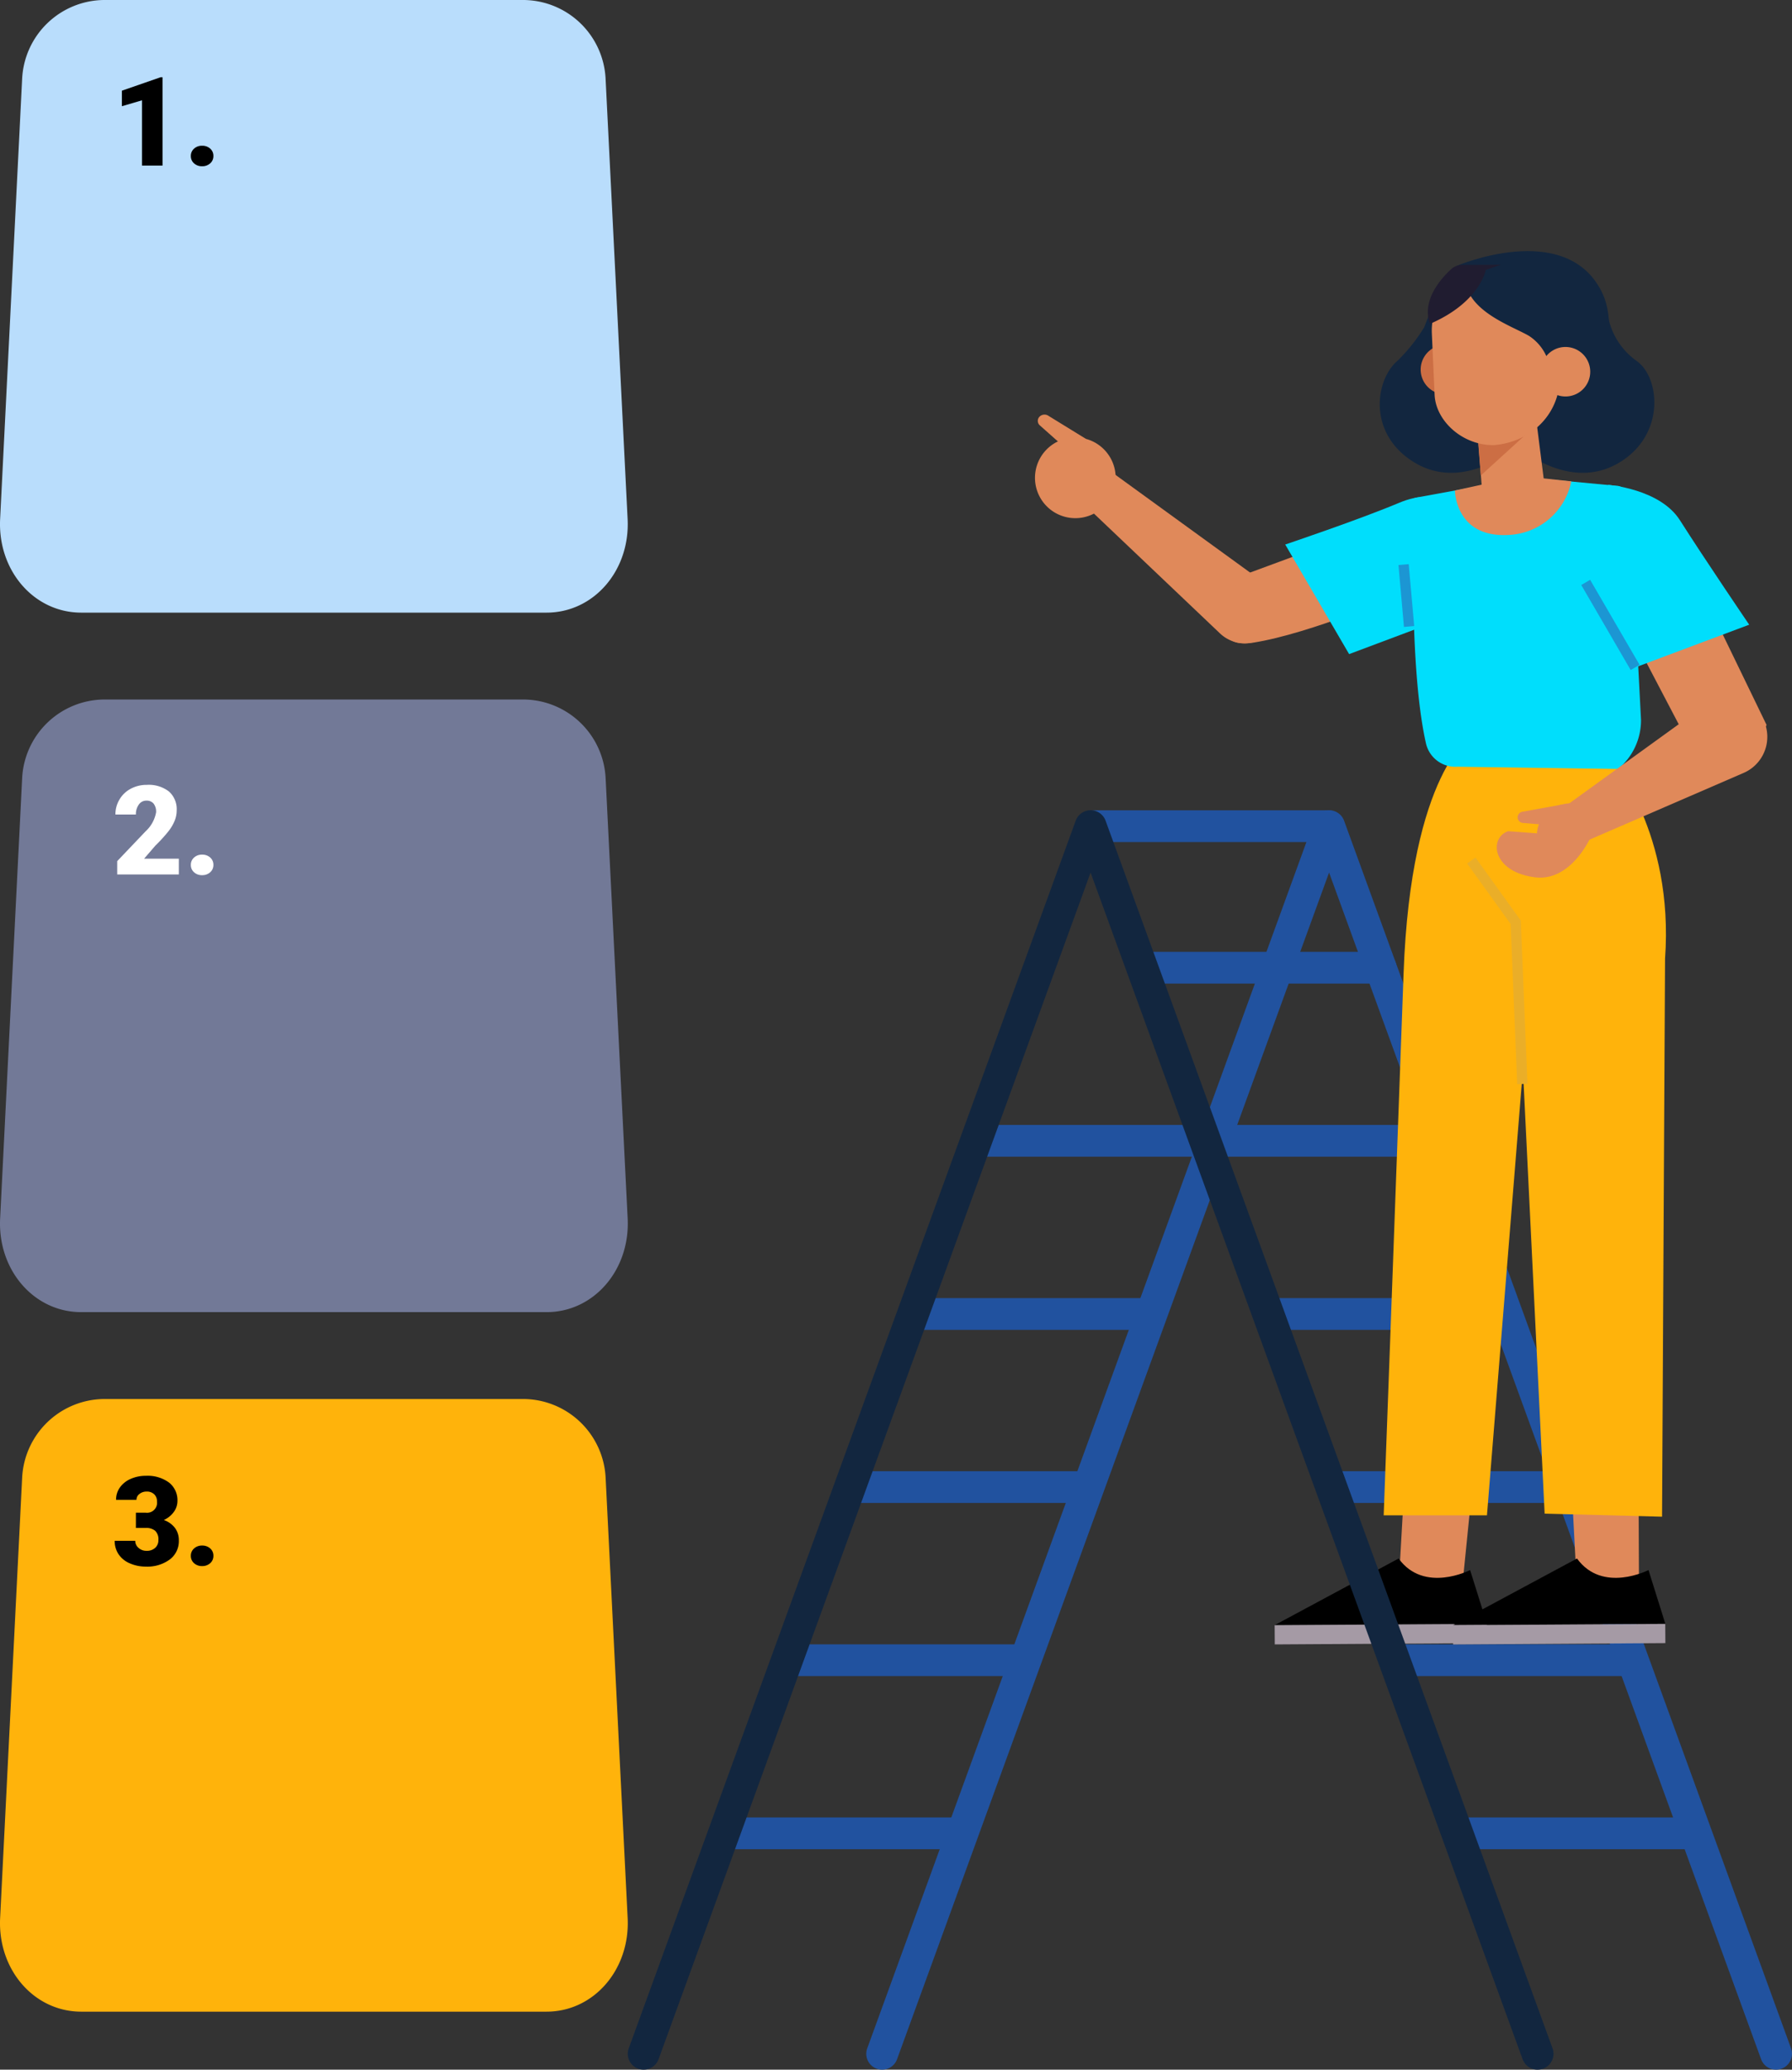 <svg xmlns="http://www.w3.org/2000/svg" width="259.729" height="299.89" viewBox="0 0 259.729 299.89">
  <rect x="0" y="0" width="259.729" height="299.89" fill="#333333" stroke="none"/>
  <g id="Grupo_131832" data-name="Grupo 131832" transform="translate(-1075.271 -3929.882)">
    <g id="escalera" transform="translate(996.643 3900.162)">
      <g id="Grupo_113852" data-name="Grupo 113852" transform="translate(169.613 66.104)">
        <g id="Grupo_113830" data-name="Grupo 113830" transform="translate(12.847 81.019)">
          <path id="Trazado_120431" data-name="Trazado 120431" d="M360.712,352.676a2.307,2.307,0,0,1-2.165-1.513L295.93,179.217,233.313,351.164a2.3,2.3,0,1,1-4.321-1.58L293.774,171.7a2.305,2.305,0,0,1,4.329,0l64.782,177.881a2.306,2.306,0,0,1-1.371,2.95,2.365,2.365,0,0,1-.786.142Z" transform="translate(-207.128 -170.19)" fill="#21529f"/>
          <path id="Trazado_120432" data-name="Trazado 120432" d="M310.9,199.337H276.808a2.3,2.3,0,1,1,0-4.6H310.9a2.3,2.3,0,0,1,0,4.6Z" transform="translate(-214.626 -174.221)" fill="#21529f"/>
          <path id="Trazado_120433" data-name="Trazado 120433" d="M321.716,229.347H289.228a2.3,2.3,0,0,1,0-4.6h32.487a2.3,2.3,0,0,1,0,4.6Z" transform="translate(-216.665 -179.149)" fill="#21529f"/>
          <path id="Trazado_120434" data-name="Trazado 120434" d="M278.843,229.347H247.727a2.3,2.3,0,0,1,0-4.6h31.116a2.3,2.3,0,0,1,0,4.6Z" transform="translate(-209.865 -179.149)" fill="#21529f"/>
          <path id="Trazado_120435" data-name="Trazado 120435" d="M332.216,259.367H299.728a2.3,2.3,0,1,1,0-4.6h32.487a2.3,2.3,0,1,1,0,4.6Z" transform="translate(-218.389 -184.079)" fill="#21529f"/>
          <path id="Trazado_120436" data-name="Trazado 120436" d="M270.426,259.367H237.938a2.3,2.3,0,1,1,0-4.6h32.487a2.3,2.3,0,0,1,0,4.6Z" transform="translate(-208.243 -184.079)" fill="#21529f"/>
          <path id="Trazado_120437" data-name="Trazado 120437" d="M342.706,289.377H310.218a2.3,2.3,0,1,1,0-4.6h32.487a2.3,2.3,0,1,1,0,4.6Z" transform="translate(-220.112 -189.007)" fill="#21529f"/>
          <path id="Trazado_120438" data-name="Trazado 120438" d="M259,289.377H226.508a2.3,2.3,0,1,1,0-4.6H259a2.3,2.3,0,1,1,0,4.6Z" transform="translate(-206.366 -189.007)" fill="#21529f"/>
          <path id="Trazado_120439" data-name="Trazado 120439" d="M353.206,319.387H320.718a2.3,2.3,0,0,1,0-4.6h32.487a2.3,2.3,0,0,1,0,4.6Z" transform="translate(-221.836 -193.935)" fill="#21529f"/>
          <path id="Trazado_120440" data-name="Trazado 120440" d="M248.456,319.387H215.968a2.3,2.3,0,0,1,0-4.6h32.487a2.3,2.3,0,0,1,0,4.6Z" transform="translate(-204.635 -193.935)" fill="#21529f"/>
          <path id="Trazado_120441" data-name="Trazado 120441" d="M363.706,349.407H331.218a2.3,2.3,0,1,1,0-4.6h32.487a2.3,2.3,0,1,1,0,4.6Z" transform="translate(-223.56 -198.864)" fill="#21529f"/>
          <path id="Trazado_120442" data-name="Trazado 120442" d="M237.646,349.407H205.158a2.3,2.3,0,1,1,0-4.6h32.487a2.3,2.3,0,1,1,0,4.6Z" transform="translate(-202.86 -198.864)" fill="#21529f"/>
          <path id="Trazado_120443" data-name="Trazado 120443" d="M301.76,174.8H267.668a2.3,2.3,0,1,1,0-4.6H301.76a2.3,2.3,0,0,1,0,4.6Z" transform="translate(-213.125 -170.192)" fill="#21529f"/>
        </g>
        <g id="Grupo_113851" data-name="Grupo 113851" transform="translate(59.024)">
          <g id="Grupo_113838" data-name="Grupo 113838" transform="translate(34.736 70.121)">
            <g id="Grupo_113833" data-name="Grupo 113833">
              <g id="Grupo_113832" data-name="Grupo 113832" transform="translate(0 105.034)">
                <path id="Trazado_120444" data-name="Trazado 120444" d="M321.066,301.258l1.045-18.438,9.9,1.3-1.947,19.365-9.47-1.68Z" transform="translate(-303.105 -282.82)" fill="#e0895a"/>
                <g id="Grupo_113831" data-name="Grupo 113831" transform="translate(0 14.284)">
                  <path id="Trazado_120445" data-name="Trazado 120445" d="M328,301.582s-6.661,3.435-10.364-1.672l-17.961,9.653,30.765-.192Z" transform="translate(-299.671 -299.91)"/>
                  <rect id="Rectángulo_40477" data-name="Rectángulo 40477" width="30.765" height="2.783" transform="translate(0 9.663) rotate(-0.36)" fill="#a59aa5"/>
                </g>
              </g>
              <path id="Trazado_120446" data-name="Trazado 120446" d="M331.4,157.15s-8.884,5.24-9.938,34.543-2.883,78.514-2.883,78.514h14.969l7.7-95.481-2.014-17.577h-7.823Z" transform="translate(-302.775 -157.15)" fill="#ffb30b"/>
            </g>
            <g id="Grupo_113837" data-name="Grupo 113837" transform="translate(25.85 2.766)">
              <g id="Grupo_113835" data-name="Grupo 113835" transform="translate(0 102.267)">
                <path id="Trazado_120447" data-name="Trazado 120447" d="M351.9,301.258l-.978-18.438,9.9,1.3.075,19.365-9.47-1.68Z" transform="translate(-333.936 -282.82)" fill="#e0895a"/>
                <g id="Grupo_113834" data-name="Grupo 113834" transform="translate(0 14.284)">
                  <path id="Trazado_120448" data-name="Trazado 120448" d="M358.935,301.582s-6.661,3.435-10.364-1.672l-17.961,9.653,30.765-.192Z" transform="translate(-330.6 -299.91)"/>
                  <rect id="Rectángulo_40478" data-name="Rectángulo 40478" width="30.765" height="2.783" transform="translate(0 9.668) rotate(-0.36)" fill="#a59aa5"/>
                </g>
              </g>
              <g id="Grupo_113836" data-name="Grupo 113836" transform="translate(2.651)">
                <path id="Trazado_120449" data-name="Trazado 120449" d="M355.22,161.488s8.976,10.4,7.664,28.609l-.435,80.854-17.017-.443L340.05,160.46l15.178,1.028Z" transform="translate(-334.801 -160.46)" fill="#ffb30b"/>
                <path id="Trazado_120450" data-name="Trazado 120450" d="M341.167,211.279l-.961-23.427L333.77,178.9" transform="translate(-333.77 -163.488)" fill="none" stroke="#eaae28" stroke-miterlimit="10" stroke-width="1.49"/>
              </g>
            </g>
          </g>
          <g id="Grupo_113849" data-name="Grupo 113849" transform="translate(0 23.693)">
            <g id="Grupo_113842" data-name="Grupo 113842">
              <g id="Grupo_113841" data-name="Grupo 113841">
                <g id="Grupo_113840" data-name="Grupo 113840">
                  <path id="Trazado_120451" data-name="Trazado 120451" d="M267.29,116.732l19.14,18.187a5.227,5.227,0,0,0,8.2-1.3l1.847-3.393-25.884-18.78-3.3,5.282Z" transform="translate(-259.616 -103.218)" fill="#e0895a"/>
                  <g id="Grupo_113839" data-name="Grupo 113839">
                    <path id="Trazado_120452" data-name="Trazado 120452" d="M269.518,113.207a5.847,5.847,0,1,1-3.761-7.363A5.845,5.845,0,0,1,269.518,113.207Z" transform="translate(-258.108 -102.25)" fill="#e0895a"/>
                    <path id="Trazado_120453" data-name="Trazado 120453" d="M265.545,105.1l-5.391-3.318a1.017,1.017,0,0,0-1.379.2h0a.866.866,0,0,0,.109,1.17l5.107,4.538,1.546-2.591Z" transform="translate(-258.189 -101.601)" fill="#e0895a"/>
                  </g>
                </g>
                <path id="Trazado_120454" data-name="Trazado 120454" d="M293.258,127.812l24.647-9.1-1.153,11.651s-13.272,5.775-21.63,7.087-1.864-9.628-1.864-9.628Z" transform="translate(-263.486 -104.41)" fill="#e0895a"/>
              </g>
              <path id="Trazado_120455" data-name="Trazado 120455" d="M326.1,117.79s-2.265-3.519-8.09-1.07-16.507,6.043-16.507,6.043l9.261,15.88,17.552-6.586L326.1,117.8Z" transform="translate(-265.234 -103.941)" fill="#00defc"/>
            </g>
            <g id="Grupo_113843" data-name="Grupo 113843" transform="translate(53.425 9.084)">
              <path id="Trazado_120456" data-name="Trazado 120456" d="M353.21,113.707l-13-1.237L323.9,115.454s-1.078,23.477,1.638,35.538a4.36,4.36,0,0,0,4.572,3.41l23.285.326a9.146,9.146,0,0,0,3.318-7.138L355.04,115.6a2.02,2.02,0,0,0-1.83-1.906Z" transform="translate(-322.302 -112.47)" fill="#00defc"/>
              <line id="Línea_317" data-name="Línea 317" x1="0.794" y1="8.968" transform="translate(0 12.646)" fill="none" stroke="#1c96d3" stroke-miterlimit="10" stroke-width="1.49"/>
            </g>
            <g id="Grupo_113848" data-name="Grupo 113848" transform="translate(66.93 10.179)">
              <g id="Grupo_113845" data-name="Grupo 113845" transform="translate(12.889)">
                <path id="Trazado_120457" data-name="Trazado 120457" d="M377.805,154.883c-.059-.435,2.984-5.65,2.984-5.65l-8.533-17.61c-1.178-3.51-8.592-15.7-11.634-13.582-2.232,1.563-.777,15.236.41,17.685L370.082,153l7.723,1.881Z" transform="translate(-354.57 -114.439)" fill="#e0895a"/>
                <g id="Grupo_113844" data-name="Grupo 113844">
                  <path id="Trazado_120458" data-name="Trazado 120458" d="M357.5,113.78s7.489.552,10.4,5.115c3.677,5.784,10.046,15.145,10.046,15.145l-19.131,7.171Z" transform="translate(-354.249 -113.78)" fill="#00defc"/>
                  <line id="Línea_318" data-name="Línea 318" x1="7.163" y1="12.32" transform="translate(0 14.133)" fill="none" stroke="#1c96d3" stroke-miterlimit="10" stroke-width="1.49"/>
                </g>
              </g>
              <g id="Grupo_113847" data-name="Grupo 113847" transform="translate(0 30.81)">
                <path id="Trazado_120459" data-name="Trazado 120459" d="M370.826,151.384,349.94,166.479l3.326,4.889,22.633-9.8a5.692,5.692,0,0,0,2.031-8.96h0A5.688,5.688,0,0,0,370.826,151.384Z" transform="translate(-340.118 -150.643)" fill="#e0895a"/>
                <g id="Grupo_113846" data-name="Grupo 113846" transform="translate(0 15.318)">
                  <path id="Trazado_120460" data-name="Trazado 120460" d="M351.93,173.609s-2.833,6.77-8.2,6.093c-6.193-.777-6.728-5.683-3.9-6.678l4.179.309a4.588,4.588,0,0,1,2.683-3.861,6.329,6.329,0,0,1,2.232-.5l3,4.63Z" transform="translate(-338.188 -168.97)" fill="#e0895a"/>
                  <path id="Trazado_120461" data-name="Trazado 120461" d="M348.237,169.2l-5.775,1.045a.83.83,0,0,0-.652.8h0a.82.82,0,0,0,.752.819l5.583.468.092-3.143Z" transform="translate(-338.783 -169.006)" fill="#e0895a"/>
                </g>
              </g>
            </g>
          </g>
          <g id="Grupo_113850" data-name="Grupo 113850" transform="translate(49.969)">
            <path id="Trazado_120462" data-name="Trazado 120462" d="M320.507,90.406a25.319,25.319,0,0,0,3.828-4.823l1.747-4.463,5.516,1.513-2.666,5.491-1.513,1.053,11.141,12.988s-8.074,7.8-15.855,2.875c-6.561-4.154-5.5-11.852-2.2-14.635Z" transform="translate(-317.895 -74.545)" fill="#12263f"/>
            <path id="Trazado_120463" data-name="Trazado 120463" d="M354.75,84.65a10.25,10.25,0,0,0,4.054,6.335c3.385,2.265,4.354,10.481-2.2,14.635-7.781,4.923-15.855-2.875-15.855-2.875L354.758,84.65Z" transform="translate(-321.648 -75.124)" fill="#12263f"/>
            <path id="Trazado_120464" data-name="Trazado 120464" d="M331.2,75.407s15.671-6.745,21,3.636c3.134,6.1-.61,16.8-8.308,19.85-7.338,2.909-5.257-21-5.257-21L331.2,75.4Z" transform="translate(-320.08 -73.253)" fill="#12263f"/>
            <path id="Trazado_120465" data-name="Trazado 120465" d="M332.153,92.785a3.586,3.586,0,1,1-3.878-3.268A3.587,3.587,0,0,1,332.153,92.785Z" transform="translate(-319.061 -75.921)" fill="#cc6e44"/>
            <path id="Trazado_120466" data-name="Trazado 120466" d="M334.91,104.548l.61,7.79c.209,2.733,2.006,4.07,4.7,3.845h0c2.3-.192,4.354-1.563,4.446-3.861l-1.546-12.211-8.207,4.446Z" transform="translate(-320.689 -77.663)" fill="#e0895a"/>
            <path id="Trazado_120467" data-name="Trazado 120467" d="M335.32,110.542l8.993-8.182-9.5,1.764Z" transform="translate(-320.673 -78.032)" fill="#cc6e44"/>
            <path id="Trazado_120468" data-name="Trazado 120468" d="M335.988,101.915h0c-4.605.084-8.467-3.494-8.659-7.255l-.4-8.876a8.742,8.742,0,0,1,8-9.16h0c4.814-.41,9.887,3.1,10.3,7.907l.242,7.138c.192,5.525-3.978,9.77-9.478,10.238Z" transform="translate(-319.376 -73.801)" fill="#e0895a"/>
            <path id="Trazado_120469" data-name="Trazado 120469" d="M345,90.707a6.878,6.878,0,0,0-3.042-4.772c-2.691-1.58-10.029-3.87-9.286-9.561,0,0,11.383-3.343,15.579,4.1S345,90.7,345,90.7Z" transform="translate(-320.313 -73.642)" fill="#12263f"/>
            <path id="Trazado_120470" data-name="Trazado 120470" d="M352.973,93.155a3.586,3.586,0,1,1-3.878-3.268A3.587,3.587,0,0,1,352.973,93.155Z" transform="translate(-322.48 -75.982)" fill="#e0895a"/>
            <path id="Trazado_120471" data-name="Trazado 120471" d="M334.631,76.372s-.827,4.672-8.065,7.8c0,0-1.8-3.393,3.017-7.882a2.407,2.407,0,0,1,1.647-.652l5.583-.017-2.173.744Z" transform="translate(-319.265 -73.641)" fill="#201c30"/>
            <path id="Trazado_120472" data-name="Trazado 120472" d="M347.8,113.017l-7.255-.777-9.612,2.106s.033,6.9,7.815,6.436a9.7,9.7,0,0,0,9.052-7.764Z" transform="translate(-320.036 -79.655)" fill="#e0895a"/>
          </g>
        </g>
        <path id="Trazado_120473" data-name="Trazado 120473" d="M319.352,352.676a2.307,2.307,0,0,1-2.165-1.513L254.57,179.217,191.953,351.164a2.3,2.3,0,1,1-4.321-1.58L252.414,171.7a2.305,2.305,0,0,1,4.329,0l64.782,177.881a2.306,2.306,0,0,1-1.371,2.95,2.365,2.365,0,0,1-.786.142Z" transform="translate(-187.488 -89.171)" fill="#12263f"/>
      </g>
      <path id="Trazado_120474" data-name="Trazado 120474" d="M157.838,118.489H90.406c-6.87,0-12.127-6.118-11.76-13.557l3.193-63.821A12,12,0,0,1,93.649,29.72h60.946A12,12,0,0,1,166.4,41.112l3.193,63.821C169.965,112.371,164.708,118.489,157.838,118.489Z" fill="#b9ddfc"/>
      <path id="Trazado_120475" data-name="Trazado 120475" d="M157.838,239.759H90.406c-6.87,0-12.127-6.118-11.76-13.557l3.193-63.821a12,12,0,0,1,11.81-11.392h60.946a12,12,0,0,1,11.81,11.392L169.6,226.2C169.965,233.641,164.708,239.759,157.838,239.759Z" transform="translate(0 -19.914)" fill="#727997"/>
      <path id="Trazado_120476" data-name="Trazado 120476" d="M157.838,361.029H90.406c-6.87,0-12.127-6.118-11.76-13.557l3.193-63.821a12,12,0,0,1,11.81-11.392h60.946a12,12,0,0,1,11.81,11.392l3.193,63.821C169.965,354.911,164.708,361.029,157.838,361.029Z" transform="translate(0 -39.827)" fill="#ffb30b"/>
      <path id="Trazado_191699" data-name="Trazado 191699" d="M7.348,0H4.377V-9.457L1.459-8.6v-2.25L7.075-12.8h.272Zm5.739-2.874a1.686,1.686,0,0,1,1.169.417,1.37,1.37,0,0,1,.466,1.068,1.37,1.37,0,0,1-.466,1.068A1.686,1.686,0,0,1,13.087.1a1.672,1.672,0,0,1-1.173-.422,1.379,1.379,0,0,1-.461-1.063,1.379,1.379,0,0,1,.461-1.063A1.672,1.672,0,0,1,13.087-2.874Z" transform="translate(94.836 53.71)"/>
      <path id="Trazado_191697" data-name="Trazado 191697" d="M9.712,0H.782V-1.934L4.9-6.258A4.909,4.909,0,0,0,6.416-9.009a1.913,1.913,0,0,0-.36-1.257A1.287,1.287,0,0,0,5.01-10.7a1.3,1.3,0,0,0-1.1.576,2.366,2.366,0,0,0-.422,1.437H.519a4.2,4.2,0,0,1,.589-2.175,4.129,4.129,0,0,1,1.635-1.56,4.856,4.856,0,0,1,2.338-.562,4.777,4.777,0,0,1,3.195.958A3.42,3.42,0,0,1,9.4-9.272,4,4,0,0,1,9.114-7.8,6.456,6.456,0,0,1,8.24-6.3a22.029,22.029,0,0,1-1.912,2.1L4.676-2.285H9.712Zm3.375-2.874a1.686,1.686,0,0,1,1.169.417,1.37,1.37,0,0,1,.466,1.068,1.37,1.37,0,0,1-.466,1.068A1.686,1.686,0,0,1,13.087.1a1.672,1.672,0,0,1-1.173-.422,1.379,1.379,0,0,1-.461-1.063,1.379,1.379,0,0,1,.461-1.063A1.672,1.672,0,0,1,13.087-2.874Z" transform="translate(94.836 156.428)" fill="#fff"/>
      <path id="Trazado_191698" data-name="Trazado 191698" d="M3.489-7.638h1.4A1.453,1.453,0,0,0,6.548-9.264a1.406,1.406,0,0,0-.4-1.033,1.5,1.5,0,0,0-1.116-.4,1.606,1.606,0,0,0-1.024.343,1.046,1.046,0,0,0-.435.853H.615a3.032,3.032,0,0,1,.563-1.8,3.715,3.715,0,0,1,1.56-1.235,5.334,5.334,0,0,1,2.193-.444,5.241,5.241,0,0,1,3.357.976A3.243,3.243,0,0,1,9.51-9.325,2.7,2.7,0,0,1,9-7.765,3.6,3.6,0,0,1,7.532-6.574a3.441,3.441,0,0,1,1.6,1.121,2.951,2.951,0,0,1,.58,1.859A3.3,3.3,0,0,1,8.394-.853,5.472,5.472,0,0,1,4.931.176,5.675,5.675,0,0,1,2.6-.3,3.656,3.656,0,0,1,.967-1.63,3.45,3.45,0,0,1,.413-3.56H3.393a1.334,1.334,0,0,0,.475,1.02,1.676,1.676,0,0,0,1.169.431,1.755,1.755,0,0,0,1.248-.435A1.454,1.454,0,0,0,6.75-3.656a1.7,1.7,0,0,0-.483-1.371,2.021,2.021,0,0,0-1.336-.4H3.489Zm9.6,4.764a1.686,1.686,0,0,1,1.169.417,1.37,1.37,0,0,1,.466,1.068,1.37,1.37,0,0,1-.466,1.068A1.686,1.686,0,0,1,13.087.1a1.672,1.672,0,0,1-1.173-.422,1.379,1.379,0,0,1-.461-1.063,1.379,1.379,0,0,1,.461-1.063A1.672,1.672,0,0,1,13.087-2.874Z" transform="translate(94.836 256.539)"/>
    </g>
  </g>
</svg>
